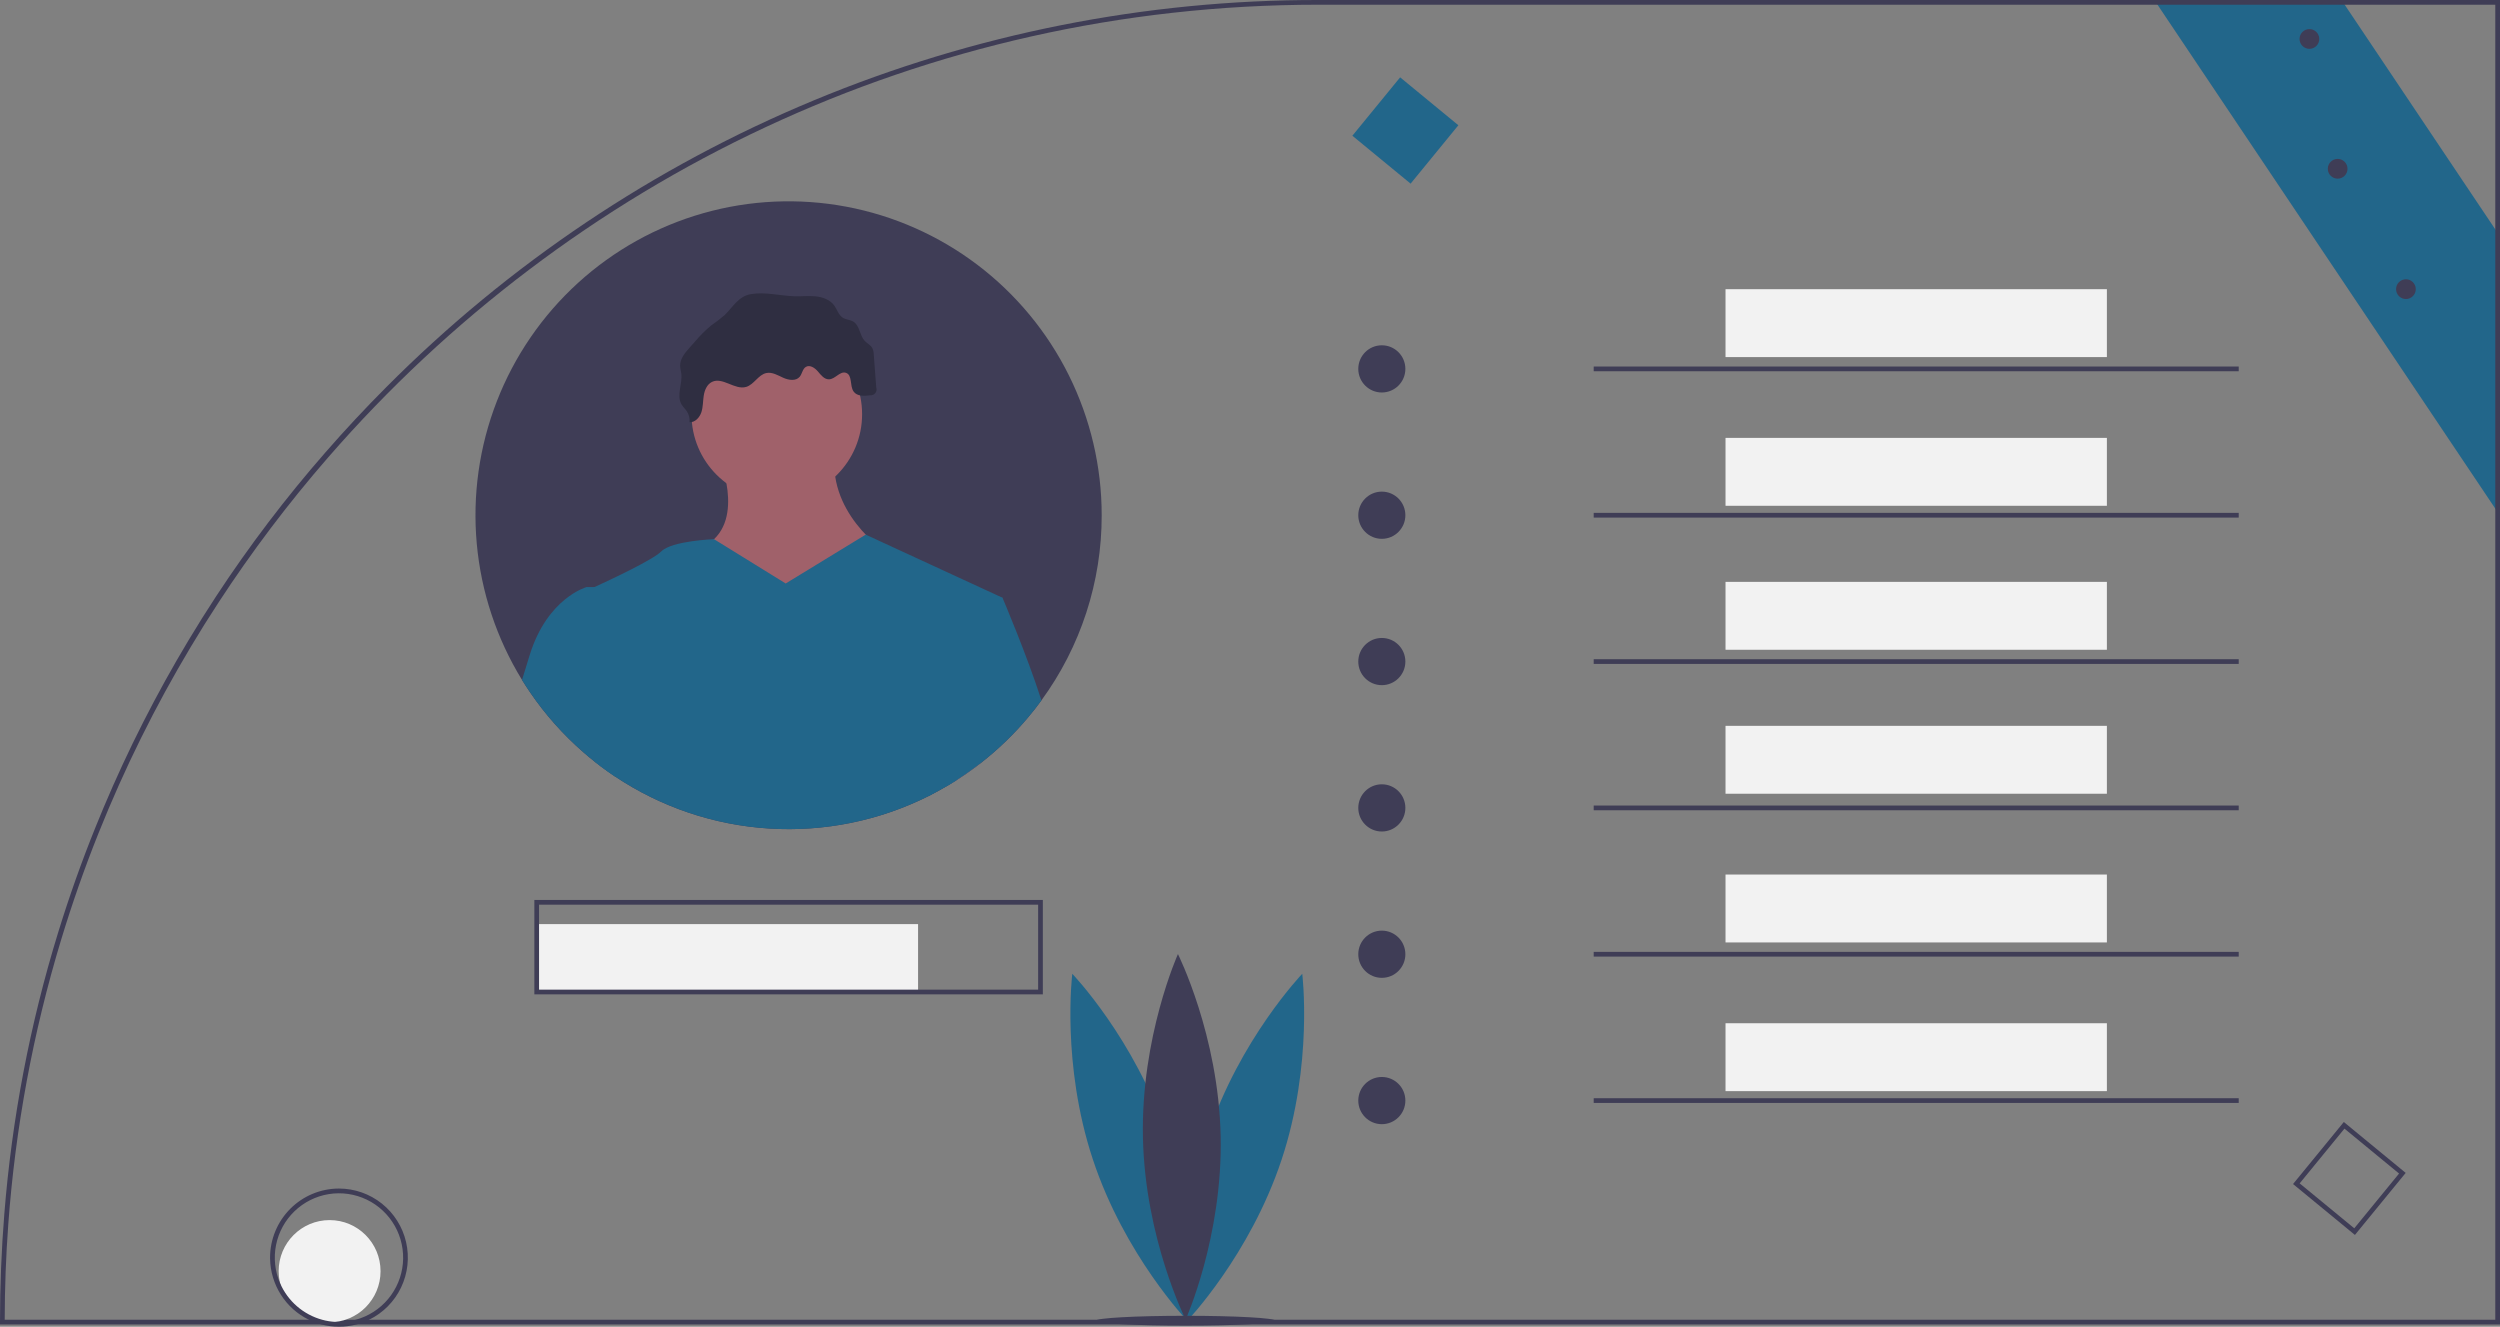 <svg width="277" height="147" viewBox="0 0 277 147" fill="none" xmlns="http://www.w3.org/2000/svg">
<rect x="0" y="0" width="277" height="147" fill="#808080" stroke="none"/>
<g clip-path="url(#clip0_5_52)">
<path d="M277 26.194V57.134L276.478 56.355L239.051 0.523L238.699 0H259.441L259.79 0.523L276.478 25.414L277 26.194Z" fill="#22668A"/>
<path d="M146.103 -0C126.913 -0.025 107.907 3.753 90.178 11.116C72.448 18.479 56.345 29.282 42.792 42.904C40.468 45.235 38.234 47.629 36.089 50.089C31.683 55.124 27.63 60.459 23.957 66.054C22.898 67.668 21.873 69.302 20.88 70.958C17.314 76.897 14.174 83.083 11.482 89.468C11.187 90.164 10.899 90.862 10.618 91.563C9.056 95.425 7.666 99.339 6.448 103.302C3.319 113.467 1.316 123.945 0.475 134.549C0.159 138.5 0.001 142.48 -6.10352e-05 146.487V146.749H277V-0H146.103ZM276.478 146.226H0.522C0.527 142.669 0.659 139.145 0.918 135.652C1.701 124.956 3.666 114.38 6.776 104.118C7.992 100.107 9.373 96.171 10.918 92.311C13.779 85.161 17.202 78.251 21.156 71.645C22.145 69.985 23.17 68.346 24.231 66.729C27.896 61.115 31.941 55.76 36.339 50.703C63.049 19.974 102.354 0.523 146.103 0.523H276.478V146.226Z" fill="#3F3D56"/>
<path d="M129.267 125.755C132.785 136.37 131.55 146.337 131.55 146.337C131.55 146.337 124.611 139.093 121.093 128.478C117.575 117.863 118.81 107.896 118.81 107.896C118.81 107.896 125.749 115.14 129.267 125.755Z" fill="#22668A"/>
<path d="M133.832 125.755C130.314 136.37 131.55 146.337 131.55 146.337C131.55 146.337 138.489 139.093 142.006 128.478C145.524 117.863 144.289 107.896 144.289 107.896C144.289 107.896 137.35 115.14 133.832 125.755Z" fill="#22668A"/>
<path d="M135.249 125.87C135.485 137.053 131.37 146.21 131.37 146.21C131.37 146.21 126.873 137.236 126.637 126.052C126.401 114.869 130.516 105.712 130.516 105.712C130.516 105.712 135.013 114.687 135.249 125.87Z" fill="#3F3D56"/>
<path d="M131.367 146.884C136.862 146.884 141.316 146.639 141.316 146.336C141.316 146.034 136.862 145.789 131.367 145.789C125.873 145.789 121.419 146.034 121.419 146.336C121.419 146.639 125.873 146.884 131.367 146.884Z" fill="#3F3D56"/>
<path d="M36.519 146.506C39.637 146.506 42.164 143.973 42.164 140.847C42.164 137.721 39.637 135.187 36.519 135.187C33.402 135.187 30.875 137.721 30.875 140.847C30.875 143.973 33.402 146.506 36.519 146.506Z" fill="#F2F2F2"/>
<path d="M37.555 131.691C35.531 131.693 33.591 132.501 32.16 133.936C30.73 135.371 29.925 137.316 29.923 139.345C29.923 139.387 29.923 139.429 29.925 139.471C29.95 140.884 30.364 142.262 31.121 143.454C31.877 144.646 32.948 145.605 34.214 146.226C34.662 146.447 35.131 146.623 35.614 146.749C36.887 147.084 38.225 147.084 39.498 146.749C39.981 146.623 40.451 146.447 40.899 146.226C42.451 145.468 43.701 144.205 44.445 142.642C45.188 141.08 45.382 139.311 44.994 137.625C44.606 135.938 43.659 134.433 42.308 133.355C40.957 132.277 39.281 131.691 37.555 131.691ZM39.422 146.226C38.814 146.394 38.186 146.478 37.555 146.477C37.43 146.477 37.304 146.474 37.182 146.467H37.179C36.675 146.441 36.176 146.361 35.69 146.226C34.662 145.944 33.711 145.434 32.905 144.735C32.099 144.036 31.46 143.165 31.034 142.185V142.183C30.457 140.849 30.301 139.371 30.586 137.945C30.871 136.52 31.583 135.216 32.628 134.208C33.673 133.201 35.001 132.537 36.432 132.307C37.864 132.077 39.331 132.291 40.638 132.921C41.945 133.551 43.028 134.566 43.743 135.831C44.458 137.096 44.77 138.549 44.638 139.997C44.506 141.444 43.935 142.817 43.003 143.93C42.071 145.044 40.822 145.845 39.422 146.226Z" fill="#3F3D56"/>
<path d="M101.722 102.391H59.467V109.914H101.722V102.391Z" fill="#F2F2F2"/>
<path d="M233.443 32.042H191.188V39.565H233.443V32.042Z" fill="#F2F2F2"/>
<path d="M233.443 48.518H191.188V56.041H233.443V48.518Z" fill="#F2F2F2"/>
<path d="M233.443 64.471H191.188V71.994H233.443V64.471Z" fill="#F2F2F2"/>
<path d="M233.443 80.423H191.188V87.946H233.443V80.423Z" fill="#F2F2F2"/>
<path d="M233.443 96.899H191.188V104.422H233.443V96.899Z" fill="#F2F2F2"/>
<path d="M233.443 113.375H191.188V120.898H233.443V113.375Z" fill="#F2F2F2"/>
<path d="M59.206 99.715V110.175H115.547V99.715H59.206ZM115.025 109.652H59.728V100.238H115.025V109.652Z" fill="#3F3D56"/>
<path d="M153.107 43.488C154.547 43.488 155.715 42.317 155.715 40.873C155.715 39.428 154.547 38.258 153.107 38.258C151.666 38.258 150.498 39.428 150.498 40.873C150.498 42.317 151.666 43.488 153.107 43.488Z" fill="#3F3D56"/>
<path d="M153.107 59.702C154.547 59.702 155.715 58.531 155.715 57.087C155.715 55.643 154.547 54.472 153.107 54.472C151.666 54.472 150.498 55.643 150.498 57.087C150.498 58.531 151.666 59.702 153.107 59.702Z" fill="#3F3D56"/>
<path d="M153.107 75.916C154.547 75.916 155.715 74.746 155.715 73.301C155.715 71.857 154.547 70.686 153.107 70.686C151.666 70.686 150.498 71.857 150.498 73.301C150.498 74.746 151.666 75.916 153.107 75.916Z" fill="#3F3D56"/>
<path d="M153.107 92.131C154.547 92.131 155.715 90.96 155.715 89.516C155.715 88.071 154.547 86.9 153.107 86.9C151.666 86.9 150.498 88.071 150.498 89.516C150.498 90.96 151.666 92.131 153.107 92.131Z" fill="#3F3D56"/>
<path d="M153.107 108.345C154.547 108.345 155.715 107.174 155.715 105.73C155.715 104.285 154.547 103.114 153.107 103.114C151.666 103.114 150.498 104.285 150.498 105.73C150.498 107.174 151.666 108.345 153.107 108.345Z" fill="#3F3D56"/>
<path d="M153.107 124.559C154.547 124.559 155.715 123.388 155.715 121.944C155.715 120.5 154.547 119.329 153.107 119.329C151.666 119.329 150.498 120.5 150.498 121.944C150.498 123.388 151.666 124.559 153.107 124.559Z" fill="#3F3D56"/>
<path d="M248.05 40.611H176.582V41.134H248.05V40.611Z" fill="#3F3D56"/>
<path d="M248.05 56.825H176.582V57.349H248.05V56.825Z" fill="#3F3D56"/>
<path d="M248.05 73.04H176.582V73.563H248.05V73.04Z" fill="#3F3D56"/>
<path d="M248.05 89.254H176.582V89.777H248.05V89.254Z" fill="#3F3D56"/>
<path d="M248.05 105.468H176.582V105.991H248.05V105.468Z" fill="#3F3D56"/>
<path d="M248.05 121.682H176.582V122.205H248.05V121.682Z" fill="#3F3D56"/>
<path d="M260.925 136.831L254.069 131.191L259.694 124.317L266.55 129.957L260.925 136.831ZM254.803 131.119L260.853 136.095L265.816 130.029L259.766 125.053L254.803 131.119Z" fill="#3F3D56"/>
<path d="M161.588 13.878L155.135 8.57L149.842 15.04L156.295 20.348L161.588 13.878Z" fill="#22668A"/>
<path d="M122.068 57.087C122.079 64.464 119.74 71.651 115.39 77.601C114.895 78.281 114.376 78.945 113.83 79.585C112.291 81.405 110.569 83.061 108.692 84.528C108.504 84.675 108.314 84.821 108.121 84.965C107.417 85.493 106.692 85.995 105.948 86.469C105.721 86.613 105.494 86.754 105.265 86.89C104.746 87.206 104.217 87.508 103.679 87.795C103.415 87.936 103.149 88.075 102.883 88.208C97.416 90.943 91.326 92.183 85.228 91.802C79.13 91.421 73.24 89.434 68.153 86.04C67.882 85.862 67.616 85.679 67.353 85.491C66.857 85.14 66.369 84.774 65.894 84.397C65.456 84.052 65.028 83.694 64.609 83.328C62.398 81.4 60.439 79.2 58.779 76.779C58.455 76.306 58.142 75.825 57.84 75.336C55.026 70.758 53.31 65.588 52.825 60.233C52.34 54.877 53.1 49.482 55.046 44.471C56.991 39.46 60.069 34.969 64.037 31.352C68.006 27.735 72.756 25.089 77.916 23.623C83.076 22.157 88.505 21.91 93.777 22.902C99.048 23.895 104.018 26.099 108.296 29.341C112.574 32.584 116.045 36.777 118.434 41.591C120.824 46.406 122.067 51.71 122.068 57.087Z" fill="#3F3D56"/>
<path d="M86.07 55.371C91.29 55.371 95.521 51.128 95.521 45.895C95.521 40.661 91.29 36.419 86.07 36.419C80.85 36.419 76.619 40.661 76.619 45.895C76.619 51.128 80.85 55.371 86.07 55.371Z" fill="#A0616A"/>
<path d="M79.573 50.435C79.573 50.435 82.723 57.542 78.391 60.306C74.059 63.07 85.48 74.52 85.48 74.52L98.081 61.096C98.081 61.096 91.386 56.753 92.568 49.646L79.573 50.435Z" fill="#A0616A"/>
<path d="M108.692 84.528C108.504 84.675 108.314 84.821 108.121 84.965C107.417 85.493 106.692 85.995 105.948 86.469C105.721 86.613 105.494 86.754 105.265 86.89L105.168 86.364L106.076 85.891L108.692 84.528Z" fill="#A0616A"/>
<path d="M105.265 86.89C105.494 86.754 105.721 86.613 105.948 86.469L105.956 86.364L106.076 85.891L111.076 66.23L95.919 59.237L87.056 64.65L79.116 59.742C79.116 59.742 74.452 59.911 73.271 61.096C72.345 62.025 67.804 64.161 65.874 65.045C65.336 65.291 65.002 65.44 65.002 65.44C65.002 65.44 65.3 74.4 65.894 84.397C66.369 84.774 66.857 85.14 67.352 85.491C67.616 85.679 67.882 85.862 68.153 86.04C73.24 89.434 79.13 91.421 85.228 91.802C91.326 92.183 97.416 90.943 102.883 88.208L105.265 86.89Z" fill="#22668A"/>
<path d="M68.153 65.045V86.04C67.882 85.862 67.616 85.679 67.352 85.491C66.857 85.14 66.369 84.774 65.894 84.397C65.456 84.052 65.028 83.694 64.609 83.328C62.398 81.4 60.439 79.2 58.779 76.779C58.455 76.306 58.142 75.825 57.84 75.336C58.096 74.494 58.382 73.564 58.701 72.546C60.67 66.23 65.002 65.045 65.002 65.045H68.153Z" fill="#22668A"/>
<path d="M105.265 86.89C105.494 86.754 105.721 86.613 105.948 86.469C106.691 85.995 107.416 85.494 108.121 84.965C108.314 84.821 108.504 84.675 108.692 84.528C110.569 83.061 112.291 81.405 113.83 79.586C114.376 78.945 114.895 78.281 115.39 77.601C113.786 72.574 111.076 66.23 111.076 66.23L105.562 65.835C105.562 65.835 103.324 83.796 102.883 88.208L105.265 86.89Z" fill="#22668A"/>
<path d="M80.275 34.927C79.803 35.331 79.309 35.709 78.797 36.061C78.151 36.598 77.555 37.192 77.015 37.836L76.406 38.52C75.887 39.102 75.337 39.767 75.359 40.547C75.367 40.836 75.455 41.117 75.49 41.405C75.628 42.545 74.933 43.799 75.505 44.794C75.671 45.082 75.927 45.307 76.109 45.584C76.341 45.94 76.444 46.364 76.4 46.787C77.015 46.812 77.52 46.26 77.713 45.674C77.905 45.087 77.879 44.454 77.973 43.844C78.067 43.234 78.331 42.589 78.884 42.317C80.063 41.738 81.418 43.244 82.677 42.869C83.556 42.606 84.019 41.514 84.918 41.331C85.561 41.2 86.18 41.583 86.778 41.854C87.376 42.126 88.182 42.252 88.605 41.748C88.885 41.415 88.915 40.881 89.286 40.654C89.731 40.383 90.288 40.761 90.625 41.159C90.962 41.557 91.334 42.044 91.854 42.03C92.545 42.011 93.074 41.088 93.73 41.307C94.47 41.554 94.129 42.741 94.578 43.381C94.958 43.921 95.753 43.889 96.406 43.8C96.516 43.811 96.627 43.794 96.729 43.751C96.831 43.707 96.92 43.638 96.988 43.551C97.056 43.463 97.101 43.36 97.118 43.25C97.136 43.14 97.125 43.028 97.087 42.924L96.814 39.296C96.813 39.046 96.759 38.799 96.654 38.572C96.465 38.227 96.071 38.052 95.804 37.763C95.241 37.156 95.268 36.091 94.569 35.65C94.206 35.421 93.731 35.427 93.37 35.194C92.907 34.895 92.758 34.296 92.434 33.849C91.971 33.212 91.162 32.916 90.379 32.835C89.596 32.754 88.806 32.852 88.02 32.826C86.421 32.774 84.822 32.322 83.215 32.587C81.814 32.817 81.225 34.01 80.275 34.927Z" fill="#2F2E41"/>
<path d="M266.576 33.133C267.179 33.133 267.668 32.643 267.668 32.039C267.668 31.434 267.179 30.944 266.576 30.944C265.973 30.944 265.484 31.434 265.484 32.039C265.484 32.643 265.973 33.133 266.576 33.133Z" fill="#3F3D56"/>
<path d="M259.012 19.796C259.615 19.796 260.104 19.306 260.104 18.701C260.104 18.097 259.615 17.606 259.012 17.606C258.409 17.606 257.92 18.097 257.92 18.701C257.92 19.306 258.409 19.796 259.012 19.796Z" fill="#3F3D56"/>
<path d="M255.882 5.412C256.485 5.412 256.974 4.922 256.974 4.318C256.974 3.713 256.485 3.223 255.882 3.223C255.279 3.223 254.79 3.713 254.79 4.318C254.79 4.922 255.279 5.412 255.882 5.412Z" fill="#3F3D56"/>
</g>
<defs>
<clipPath id="clip0_5_52">
<rect width="277" height="147" fill="white"/>
</clipPath>
</defs>
</svg>
